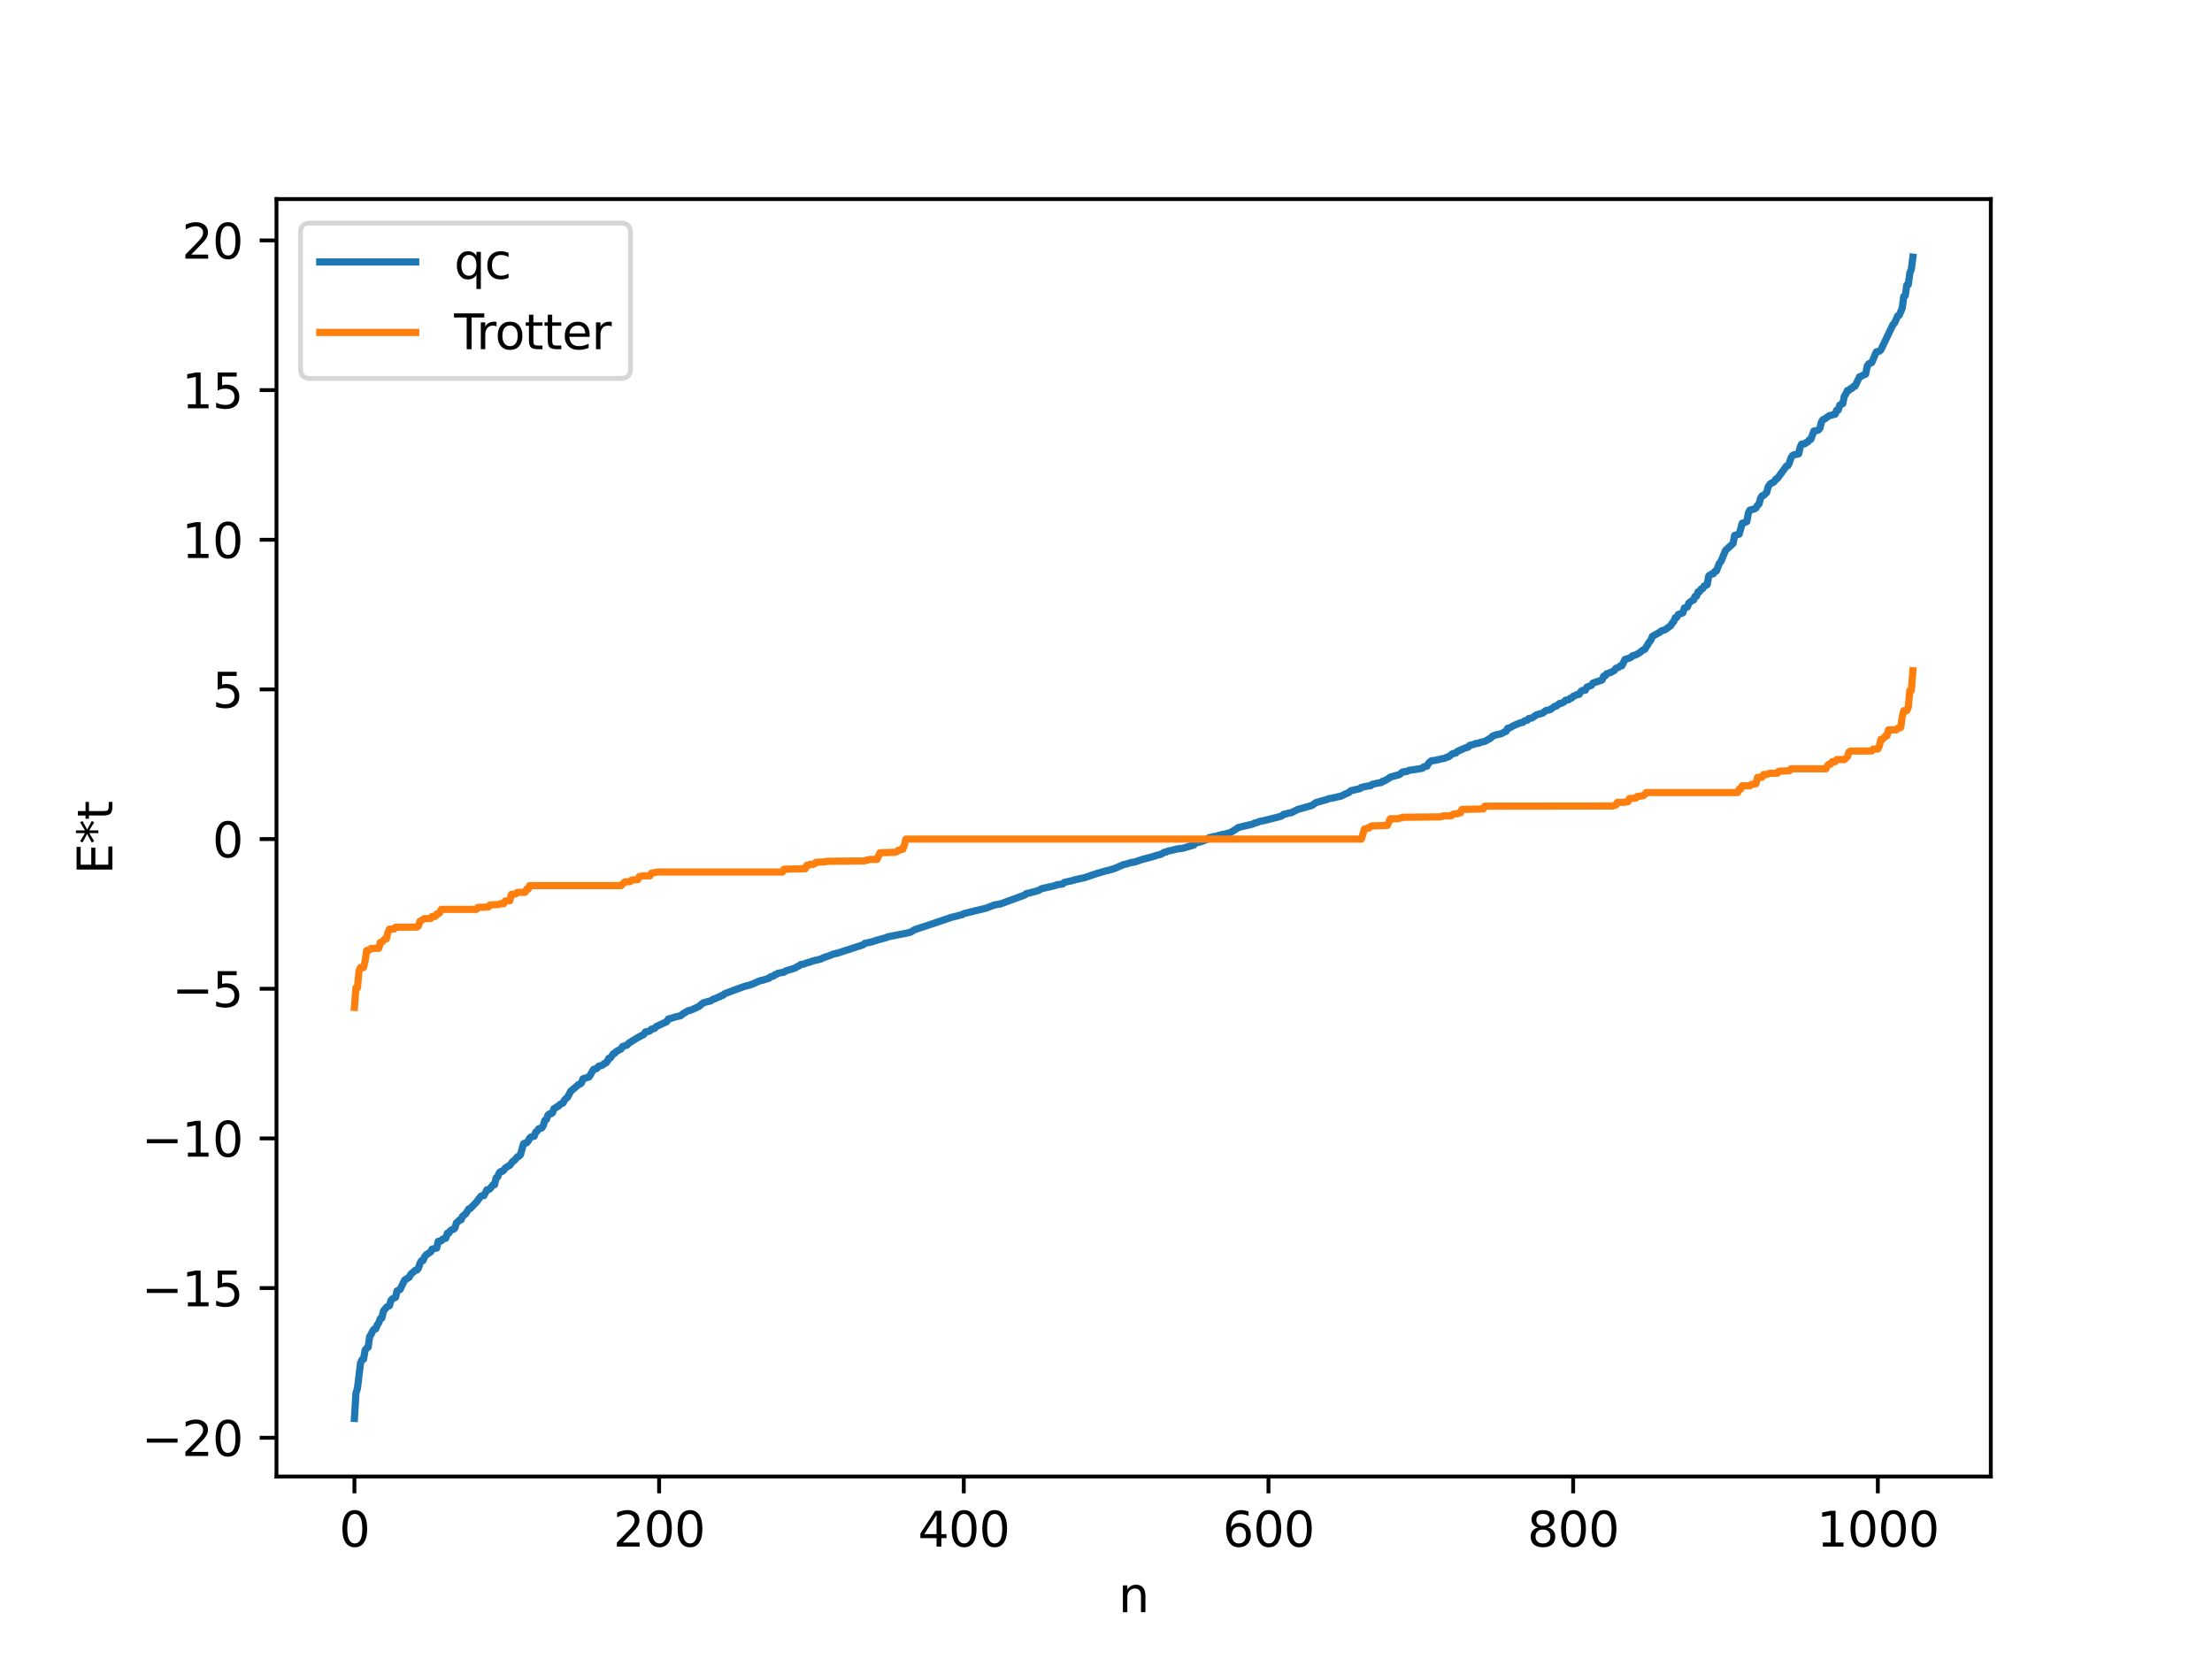 <?xml version="1.0" encoding="utf-8" standalone="no"?>
<!DOCTYPE svg PUBLIC "-//W3C//DTD SVG 1.1//EN"
  "http://www.w3.org/Graphics/SVG/1.1/DTD/svg11.dtd">
<svg xmlns:xlink="http://www.w3.org/1999/xlink" width="460.8pt" height="345.6pt" viewBox="0 0 460.8 345.6" xmlns="http://www.w3.org/2000/svg" version="1.1">
 <defs>
  <style type="text/css">*{stroke-linejoin: round; stroke-linecap: butt}</style>
 </defs>
 <g id="figure_1">
  <g id="patch_1">
   <path d="M 0 345.6 
L 460.8 345.6 
L 460.8 0 
L 0 0 
z
" style="fill: #ffffff"/>
  </g>
  <g id="axes_1">
   <g id="patch_2">
    <path d="M 57.6 307.584 
L 414.72 307.584 
L 414.72 41.472 
L 57.6 41.472 
z
" style="fill: #ffffff"/>
   </g>
   <g id="matplotlib.axis_1">
    <g id="xtick_1">
     <g id="line2d_1">
      <defs>
       <path id="maf8e47c34e" d="M 0 0 
L 0 3.5 
" style="stroke: #000000; stroke-width: 0.8"/>
      </defs>
      <g>
       <use xlink:href="#maf8e47c34e" x="73.833" y="307.584" style="stroke: #000000; stroke-width: 0.8"/>
      </g>
     </g>
     <g id="text_1">
      <!-- 0 -->
      <g transform="translate(70.651 322.182) scale(0.1 -0.1)">
       <defs>
        <path id="DejaVuSans-30" d="M 2034 4250 
Q 1547 4250 1301 3770 
Q 1056 3291 1056 2328 
Q 1056 1369 1301 889 
Q 1547 409 2034 409 
Q 2525 409 2770 889 
Q 3016 1369 3016 2328 
Q 3016 3291 2770 3770 
Q 2525 4250 2034 4250 
z
M 2034 4750 
Q 2819 4750 3233 4129 
Q 3647 3509 3647 2328 
Q 3647 1150 3233 529 
Q 2819 -91 2034 -91 
Q 1250 -91 836 529 
Q 422 1150 422 2328 
Q 422 3509 836 4129 
Q 1250 4750 2034 4750 
z
" transform="scale(0.016)"/>
       </defs>
       <use xlink:href="#DejaVuSans-30"/>
      </g>
     </g>
    </g>
    <g id="xtick_2">
     <g id="line2d_2">
      <g>
       <use xlink:href="#maf8e47c34e" x="137.304" y="307.584" style="stroke: #000000; stroke-width: 0.8"/>
      </g>
     </g>
     <g id="text_2">
      <!-- 200 -->
      <g transform="translate(127.76 322.182) scale(0.1 -0.1)">
       <defs>
        <path id="DejaVuSans-32" d="M 1228 531 
L 3431 531 
L 3431 0 
L 469 0 
L 469 531 
Q 828 903 1448 1529 
Q 2069 2156 2228 2338 
Q 2531 2678 2651 2914 
Q 2772 3150 2772 3378 
Q 2772 3750 2511 3984 
Q 2250 4219 1831 4219 
Q 1534 4219 1204 4116 
Q 875 4013 500 3803 
L 500 4441 
Q 881 4594 1212 4672 
Q 1544 4750 1819 4750 
Q 2544 4750 2975 4387 
Q 3406 4025 3406 3419 
Q 3406 3131 3298 2873 
Q 3191 2616 2906 2266 
Q 2828 2175 2409 1742 
Q 1991 1309 1228 531 
z
" transform="scale(0.016)"/>
       </defs>
       <use xlink:href="#DejaVuSans-32"/>
       <use xlink:href="#DejaVuSans-30" x="63.623"/>
       <use xlink:href="#DejaVuSans-30" x="127.246"/>
      </g>
     </g>
    </g>
    <g id="xtick_3">
     <g id="line2d_3">
      <g>
       <use xlink:href="#maf8e47c34e" x="200.775" y="307.584" style="stroke: #000000; stroke-width: 0.8"/>
      </g>
     </g>
     <g id="text_3">
      <!-- 400 -->
      <g transform="translate(191.231 322.182) scale(0.1 -0.1)">
       <defs>
        <path id="DejaVuSans-34" d="M 2419 4116 
L 825 1625 
L 2419 1625 
L 2419 4116 
z
M 2253 4666 
L 3047 4666 
L 3047 1625 
L 3713 1625 
L 3713 1100 
L 3047 1100 
L 3047 0 
L 2419 0 
L 2419 1100 
L 313 1100 
L 313 1709 
L 2253 4666 
z
" transform="scale(0.016)"/>
       </defs>
       <use xlink:href="#DejaVuSans-34"/>
       <use xlink:href="#DejaVuSans-30" x="63.623"/>
       <use xlink:href="#DejaVuSans-30" x="127.246"/>
      </g>
     </g>
    </g>
    <g id="xtick_4">
     <g id="line2d_4">
      <g>
       <use xlink:href="#maf8e47c34e" x="264.246" y="307.584" style="stroke: #000000; stroke-width: 0.8"/>
      </g>
     </g>
     <g id="text_4">
      <!-- 600 -->
      <g transform="translate(254.702 322.182) scale(0.1 -0.1)">
       <defs>
        <path id="DejaVuSans-36" d="M 2113 2584 
Q 1688 2584 1439 2293 
Q 1191 2003 1191 1497 
Q 1191 994 1439 701 
Q 1688 409 2113 409 
Q 2538 409 2786 701 
Q 3034 994 3034 1497 
Q 3034 2003 2786 2293 
Q 2538 2584 2113 2584 
z
M 3366 4563 
L 3366 3988 
Q 3128 4100 2886 4159 
Q 2644 4219 2406 4219 
Q 1781 4219 1451 3797 
Q 1122 3375 1075 2522 
Q 1259 2794 1537 2939 
Q 1816 3084 2150 3084 
Q 2853 3084 3261 2657 
Q 3669 2231 3669 1497 
Q 3669 778 3244 343 
Q 2819 -91 2113 -91 
Q 1303 -91 875 529 
Q 447 1150 447 2328 
Q 447 3434 972 4092 
Q 1497 4750 2381 4750 
Q 2619 4750 2861 4703 
Q 3103 4656 3366 4563 
z
" transform="scale(0.016)"/>
       </defs>
       <use xlink:href="#DejaVuSans-36"/>
       <use xlink:href="#DejaVuSans-30" x="63.623"/>
       <use xlink:href="#DejaVuSans-30" x="127.246"/>
      </g>
     </g>
    </g>
    <g id="xtick_5">
     <g id="line2d_5">
      <g>
       <use xlink:href="#maf8e47c34e" x="327.717" y="307.584" style="stroke: #000000; stroke-width: 0.8"/>
      </g>
     </g>
     <g id="text_5">
      <!-- 800 -->
      <g transform="translate(318.173 322.182) scale(0.1 -0.1)">
       <defs>
        <path id="DejaVuSans-38" d="M 2034 2216 
Q 1584 2216 1326 1975 
Q 1069 1734 1069 1313 
Q 1069 891 1326 650 
Q 1584 409 2034 409 
Q 2484 409 2743 651 
Q 3003 894 3003 1313 
Q 3003 1734 2745 1975 
Q 2488 2216 2034 2216 
z
M 1403 2484 
Q 997 2584 770 2862 
Q 544 3141 544 3541 
Q 544 4100 942 4425 
Q 1341 4750 2034 4750 
Q 2731 4750 3128 4425 
Q 3525 4100 3525 3541 
Q 3525 3141 3298 2862 
Q 3072 2584 2669 2484 
Q 3125 2378 3379 2068 
Q 3634 1759 3634 1313 
Q 3634 634 3220 271 
Q 2806 -91 2034 -91 
Q 1263 -91 848 271 
Q 434 634 434 1313 
Q 434 1759 690 2068 
Q 947 2378 1403 2484 
z
M 1172 3481 
Q 1172 3119 1398 2916 
Q 1625 2713 2034 2713 
Q 2441 2713 2670 2916 
Q 2900 3119 2900 3481 
Q 2900 3844 2670 4047 
Q 2441 4250 2034 4250 
Q 1625 4250 1398 4047 
Q 1172 3844 1172 3481 
z
" transform="scale(0.016)"/>
       </defs>
       <use xlink:href="#DejaVuSans-38"/>
       <use xlink:href="#DejaVuSans-30" x="63.623"/>
       <use xlink:href="#DejaVuSans-30" x="127.246"/>
      </g>
     </g>
    </g>
    <g id="xtick_6">
     <g id="line2d_6">
      <g>
       <use xlink:href="#maf8e47c34e" x="391.188" y="307.584" style="stroke: #000000; stroke-width: 0.8"/>
      </g>
     </g>
     <g id="text_6">
      <!-- 1000 -->
      <g transform="translate(378.463 322.182) scale(0.1 -0.1)">
       <defs>
        <path id="DejaVuSans-31" d="M 794 531 
L 1825 531 
L 1825 4091 
L 703 3866 
L 703 4441 
L 1819 4666 
L 2450 4666 
L 2450 531 
L 3481 531 
L 3481 0 
L 794 0 
L 794 531 
z
" transform="scale(0.016)"/>
       </defs>
       <use xlink:href="#DejaVuSans-31"/>
       <use xlink:href="#DejaVuSans-30" x="63.623"/>
       <use xlink:href="#DejaVuSans-30" x="127.246"/>
       <use xlink:href="#DejaVuSans-30" x="190.869"/>
      </g>
     </g>
    </g>
    <g id="text_7">
     <!-- n -->
     <g transform="translate(232.991 335.861) scale(0.1 -0.1)">
      <defs>
       <path id="DejaVuSans-6e" d="M 3513 2113 
L 3513 0 
L 2938 0 
L 2938 2094 
Q 2938 2591 2744 2837 
Q 2550 3084 2163 3084 
Q 1697 3084 1428 2787 
Q 1159 2491 1159 1978 
L 1159 0 
L 581 0 
L 581 3500 
L 1159 3500 
L 1159 2956 
Q 1366 3272 1645 3428 
Q 1925 3584 2291 3584 
Q 2894 3584 3203 3211 
Q 3513 2838 3513 2113 
z
" transform="scale(0.016)"/>
      </defs>
      <use xlink:href="#DejaVuSans-6e"/>
     </g>
    </g>
   </g>
   <g id="matplotlib.axis_2">
    <g id="ytick_1">
     <g id="line2d_7">
      <defs>
       <path id="mae13306c4c" d="M 0 0 
L -3.5 0 
" style="stroke: #000000; stroke-width: 0.8"/>
      </defs>
      <g>
       <use xlink:href="#mae13306c4c" x="57.6" y="299.509" style="stroke: #000000; stroke-width: 0.8"/>
      </g>
     </g>
     <g id="text_8">
      <!-- −20 -->
      <g transform="translate(29.495 303.309) scale(0.1 -0.1)">
       <defs>
        <path id="DejaVuSans-2212" d="M 678 2272 
L 4684 2272 
L 4684 1741 
L 678 1741 
L 678 2272 
z
" transform="scale(0.016)"/>
       </defs>
       <use xlink:href="#DejaVuSans-2212"/>
       <use xlink:href="#DejaVuSans-32" x="83.789"/>
       <use xlink:href="#DejaVuSans-30" x="147.412"/>
      </g>
     </g>
    </g>
    <g id="ytick_2">
     <g id="line2d_8">
      <g>
       <use xlink:href="#mae13306c4c" x="57.6" y="268.331" style="stroke: #000000; stroke-width: 0.8"/>
      </g>
     </g>
     <g id="text_9">
      <!-- −15 -->
      <g transform="translate(29.495 272.131) scale(0.1 -0.1)">
       <defs>
        <path id="DejaVuSans-35" d="M 691 4666 
L 3169 4666 
L 3169 4134 
L 1269 4134 
L 1269 2991 
Q 1406 3038 1543 3061 
Q 1681 3084 1819 3084 
Q 2600 3084 3056 2656 
Q 3513 2228 3513 1497 
Q 3513 744 3044 326 
Q 2575 -91 1722 -91 
Q 1428 -91 1123 -41 
Q 819 9 494 109 
L 494 744 
Q 775 591 1075 516 
Q 1375 441 1709 441 
Q 2250 441 2565 725 
Q 2881 1009 2881 1497 
Q 2881 1984 2565 2268 
Q 2250 2553 1709 2553 
Q 1456 2553 1204 2497 
Q 953 2441 691 2322 
L 691 4666 
z
" transform="scale(0.016)"/>
       </defs>
       <use xlink:href="#DejaVuSans-2212"/>
       <use xlink:href="#DejaVuSans-31" x="83.789"/>
       <use xlink:href="#DejaVuSans-35" x="147.412"/>
      </g>
     </g>
    </g>
    <g id="ytick_3">
     <g id="line2d_9">
      <g>
       <use xlink:href="#mae13306c4c" x="57.6" y="237.153" style="stroke: #000000; stroke-width: 0.8"/>
      </g>
     </g>
     <g id="text_10">
      <!-- −10 -->
      <g transform="translate(29.495 240.952) scale(0.1 -0.1)">
       <use xlink:href="#DejaVuSans-2212"/>
       <use xlink:href="#DejaVuSans-31" x="83.789"/>
       <use xlink:href="#DejaVuSans-30" x="147.412"/>
      </g>
     </g>
    </g>
    <g id="ytick_4">
     <g id="line2d_10">
      <g>
       <use xlink:href="#mae13306c4c" x="57.6" y="205.975" style="stroke: #000000; stroke-width: 0.8"/>
      </g>
     </g>
     <g id="text_11">
      <!-- −5 -->
      <g transform="translate(35.858 209.774) scale(0.1 -0.1)">
       <use xlink:href="#DejaVuSans-2212"/>
       <use xlink:href="#DejaVuSans-35" x="83.789"/>
      </g>
     </g>
    </g>
    <g id="ytick_5">
     <g id="line2d_11">
      <g>
       <use xlink:href="#mae13306c4c" x="57.6" y="174.797" style="stroke: #000000; stroke-width: 0.8"/>
      </g>
     </g>
     <g id="text_12">
      <!-- 0 -->
      <g transform="translate(44.237 178.596) scale(0.1 -0.1)">
       <use xlink:href="#DejaVuSans-30"/>
      </g>
     </g>
    </g>
    <g id="ytick_6">
     <g id="line2d_12">
      <g>
       <use xlink:href="#mae13306c4c" x="57.6" y="143.619" style="stroke: #000000; stroke-width: 0.8"/>
      </g>
     </g>
     <g id="text_13">
      <!-- 5 -->
      <g transform="translate(44.237 147.418) scale(0.1 -0.1)">
       <use xlink:href="#DejaVuSans-35"/>
      </g>
     </g>
    </g>
    <g id="ytick_7">
     <g id="line2d_13">
      <g>
       <use xlink:href="#mae13306c4c" x="57.6" y="112.441" style="stroke: #000000; stroke-width: 0.8"/>
      </g>
     </g>
     <g id="text_14">
      <!-- 10 -->
      <g transform="translate(37.875 116.24) scale(0.1 -0.1)">
       <use xlink:href="#DejaVuSans-31"/>
       <use xlink:href="#DejaVuSans-30" x="63.623"/>
      </g>
     </g>
    </g>
    <g id="ytick_8">
     <g id="line2d_14">
      <g>
       <use xlink:href="#mae13306c4c" x="57.6" y="81.263" style="stroke: #000000; stroke-width: 0.8"/>
      </g>
     </g>
     <g id="text_15">
      <!-- 15 -->
      <g transform="translate(37.875 85.062) scale(0.1 -0.1)">
       <use xlink:href="#DejaVuSans-31"/>
       <use xlink:href="#DejaVuSans-35" x="63.623"/>
      </g>
     </g>
    </g>
    <g id="ytick_9">
     <g id="line2d_15">
      <g>
       <use xlink:href="#mae13306c4c" x="57.6" y="50.085" style="stroke: #000000; stroke-width: 0.8"/>
      </g>
     </g>
     <g id="text_16">
      <!-- 20 -->
      <g transform="translate(37.875 53.884) scale(0.1 -0.1)">
       <use xlink:href="#DejaVuSans-32"/>
       <use xlink:href="#DejaVuSans-30" x="63.623"/>
      </g>
     </g>
    </g>
    <g id="text_17">
     <!-- E*t -->
     <g transform="translate(23.416 182.148) rotate(-90) scale(0.1 -0.1)">
      <defs>
       <path id="DejaVuSans-45" d="M 628 4666 
L 3578 4666 
L 3578 4134 
L 1259 4134 
L 1259 2753 
L 3481 2753 
L 3481 2222 
L 1259 2222 
L 1259 531 
L 3634 531 
L 3634 0 
L 628 0 
L 628 4666 
z
" transform="scale(0.016)"/>
       <path id="DejaVuSans-2a" d="M 3009 3897 
L 1888 3291 
L 3009 2681 
L 2828 2375 
L 1778 3009 
L 1778 1831 
L 1422 1831 
L 1422 3009 
L 372 2375 
L 191 2681 
L 1313 3291 
L 191 3897 
L 372 4206 
L 1422 3572 
L 1422 4750 
L 1778 4750 
L 1778 3572 
L 2828 4206 
L 3009 3897 
z
" transform="scale(0.016)"/>
       <path id="DejaVuSans-74" d="M 1172 4494 
L 1172 3500 
L 2356 3500 
L 2356 3053 
L 1172 3053 
L 1172 1153 
Q 1172 725 1289 603 
Q 1406 481 1766 481 
L 2356 481 
L 2356 0 
L 1766 0 
Q 1100 0 847 248 
Q 594 497 594 1153 
L 594 3053 
L 172 3053 
L 172 3500 
L 594 3500 
L 594 4494 
L 1172 4494 
z
" transform="scale(0.016)"/>
      </defs>
      <use xlink:href="#DejaVuSans-45"/>
      <use xlink:href="#DejaVuSans-2a" x="63.184"/>
      <use xlink:href="#DejaVuSans-74" x="113.184"/>
     </g>
    </g>
   </g>
   <g id="line2d_16">
    <path d="M 73.833 295.488 
L 74.15 290.22 
L 74.467 289.206 
L 75.102 283.94 
L 75.42 283.234 
L 75.737 283.141 
L 76.054 281.265 
L 76.372 280.869 
L 76.689 280.665 
L 77.006 278.438 
L 77.324 277.966 
L 77.641 277.258 
L 77.958 276.86 
L 78.276 276.833 
L 78.593 275.998 
L 78.91 275.528 
L 79.228 274.692 
L 79.545 274.588 
L 79.862 273.157 
L 80.497 272.339 
L 81.132 271.992 
L 81.449 270.887 
L 81.767 270.552 
L 82.401 270.262 
L 82.719 268.918 
L 83.353 268.615 
L 84.305 266.646 
L 85.258 266.059 
L 85.575 265.448 
L 86.527 264.616 
L 86.844 264.579 
L 87.162 264.215 
L 87.479 263.182 
L 87.796 262.637 
L 88.114 262.61 
L 88.431 261.866 
L 88.748 261.419 
L 89.7 260.811 
L 90.018 260.209 
L 90.653 260.085 
L 90.97 259.983 
L 91.287 258.604 
L 91.922 258.479 
L 92.239 258.117 
L 92.874 257.934 
L 93.191 256.906 
L 93.509 256.873 
L 93.826 256.374 
L 94.143 256.152 
L 94.461 256.108 
L 94.778 255.792 
L 95.096 254.716 
L 95.413 254.503 
L 95.73 254.128 
L 96.048 254.112 
L 96.365 253.36 
L 97 252.877 
L 97.634 251.853 
L 97.952 251.754 
L 99.221 250.455 
L 100.173 249.199 
L 100.491 249.073 
L 100.808 249.072 
L 101.443 247.833 
L 101.76 247.821 
L 102.077 247.637 
L 102.712 246.798 
L 103.029 246.793 
L 103.347 245.364 
L 103.664 245.189 
L 103.981 244.369 
L 104.299 244.055 
L 104.616 244.027 
L 104.934 243.807 
L 105.251 243.33 
L 105.886 242.934 
L 106.203 242.765 
L 106.838 241.914 
L 107.155 241.753 
L 107.79 240.973 
L 108.107 240.873 
L 108.424 240.532 
L 109.059 238.273 
L 109.377 238.109 
L 109.694 238.084 
L 110.011 237.72 
L 110.329 237.11 
L 110.646 236.836 
L 111.281 236.709 
L 111.598 235.836 
L 111.915 235.608 
L 112.233 235.138 
L 112.867 234.96 
L 113.185 234.453 
L 113.502 233.406 
L 113.82 233.228 
L 114.137 232.332 
L 114.454 232.045 
L 114.772 232.024 
L 115.089 231.801 
L 115.406 230.946 
L 115.724 230.803 
L 116.041 230.539 
L 116.358 230.419 
L 116.676 230.056 
L 117.31 229.751 
L 117.628 229.103 
L 118.262 228.527 
L 118.897 227.308 
L 120.167 226.253 
L 120.484 225.926 
L 120.801 225.856 
L 121.119 225.612 
L 121.436 224.731 
L 122.705 224.358 
L 123.658 222.761 
L 124.292 222.607 
L 124.61 222.219 
L 124.927 222.022 
L 125.244 222.009 
L 125.562 221.85 
L 125.879 221.539 
L 126.196 221.465 
L 126.514 221.088 
L 126.831 220.463 
L 127.148 220.394 
L 127.783 219.497 
L 128.1 219.385 
L 128.418 219.019 
L 129.37 218.518 
L 129.687 218.005 
L 130.639 217.709 
L 130.957 217.313 
L 132.861 216.152 
L 133.813 215.637 
L 134.13 215.489 
L 134.448 214.96 
L 134.765 214.945 
L 135.4 214.75 
L 135.717 214.386 
L 136.352 214.245 
L 136.669 213.864 
L 138.891 212.834 
L 139.208 212.291 
L 140.16 212.024 
L 140.795 211.815 
L 141.429 211.678 
L 141.747 211.616 
L 142.381 211.129 
L 143.334 210.561 
L 143.968 210.422 
L 145.555 209.676 
L 146.507 208.902 
L 148.094 208.48 
L 148.411 208.238 
L 149.363 207.86 
L 149.681 207.675 
L 149.998 207.626 
L 150.315 207.386 
L 150.633 207.325 
L 150.95 207.011 
L 155.076 205.483 
L 156.028 205.254 
L 156.98 204.914 
L 157.932 204.468 
L 158.567 204.227 
L 158.884 204.205 
L 159.836 203.886 
L 160.153 203.815 
L 160.471 203.5 
L 161.105 203.341 
L 161.423 203.049 
L 161.74 202.981 
L 162.058 202.751 
L 163.01 202.583 
L 163.327 202.525 
L 163.644 202.274 
L 165.548 201.692 
L 166.183 201.313 
L 166.5 201.192 
L 166.818 200.928 
L 167.453 200.834 
L 168.087 200.588 
L 168.722 200.42 
L 169.357 200.177 
L 170.943 199.802 
L 171.578 199.5 
L 173.165 198.949 
L 173.482 198.776 
L 174.434 198.57 
L 179.829 196.807 
L 180.147 196.519 
L 181.734 196.176 
L 182.686 195.849 
L 184.272 195.416 
L 184.59 195.357 
L 184.907 195.164 
L 187.446 194.666 
L 188.398 194.488 
L 189.667 194.197 
L 190.62 193.64 
L 193.793 192.598 
L 198.236 191.083 
L 198.871 190.946 
L 200.14 190.599 
L 200.458 190.544 
L 200.775 190.321 
L 205.535 189.15 
L 207.122 188.527 
L 208.391 188.311 
L 213.469 186.449 
L 213.786 186.156 
L 214.739 185.949 
L 215.373 185.777 
L 216.325 185.509 
L 216.96 185.137 
L 219.816 184.478 
L 220.134 184.32 
L 221.086 184.193 
L 221.403 184.124 
L 221.72 183.809 
L 223.307 183.468 
L 223.942 183.275 
L 224.894 183.051 
L 225.846 182.868 
L 228.385 181.995 
L 229.654 181.629 
L 230.289 181.435 
L 230.924 181.301 
L 232.193 180.925 
L 234.097 180.093 
L 234.732 179.963 
L 235.684 179.666 
L 236.319 179.593 
L 237.905 179.052 
L 240.127 178.458 
L 241.079 178.149 
L 241.714 178.019 
L 242.666 177.5 
L 242.983 177.473 
L 243.3 177.285 
L 243.935 177.183 
L 245.205 176.854 
L 246.474 176.688 
L 248.696 176.031 
L 249.013 175.629 
L 250.282 175.328 
L 251.552 174.791 
L 251.869 174.524 
L 252.821 174.276 
L 253.456 174.211 
L 253.773 174.04 
L 254.091 174.014 
L 254.725 173.801 
L 255.043 173.793 
L 255.677 173.618 
L 256.312 173.447 
L 257.581 172.669 
L 257.899 172.398 
L 261.072 171.641 
L 261.39 171.452 
L 262.024 171.304 
L 262.342 171.13 
L 263.294 170.955 
L 266.467 170.153 
L 267.102 169.931 
L 267.42 169.617 
L 268.054 169.528 
L 268.372 169.379 
L 269.006 169.311 
L 270.276 168.645 
L 273.132 167.842 
L 273.449 167.704 
L 274.084 167.218 
L 275.988 166.671 
L 276.305 166.616 
L 276.623 166.432 
L 278.21 166.114 
L 278.844 165.941 
L 279.162 165.925 
L 281.066 165.048 
L 281.383 164.728 
L 283.287 164.293 
L 283.605 164.027 
L 284.874 163.75 
L 285.509 163.694 
L 285.826 163.412 
L 287.096 163.116 
L 287.73 163.03 
L 288.048 162.725 
L 288.365 162.704 
L 289.317 162.145 
L 289.634 161.879 
L 291.539 161.362 
L 292.173 160.824 
L 293.125 160.689 
L 293.443 160.494 
L 295.029 160.266 
L 296.299 160.042 
L 296.616 159.718 
L 297.251 159.616 
L 297.568 159.009 
L 298.203 158.473 
L 298.838 158.419 
L 299.79 158.203 
L 301.059 157.923 
L 301.377 157.731 
L 301.694 157.689 
L 302.646 156.991 
L 303.281 156.871 
L 303.598 156.531 
L 305.185 155.824 
L 305.82 155.659 
L 306.137 155.277 
L 307.089 155.047 
L 307.406 154.878 
L 308.041 154.838 
L 308.358 154.653 
L 309.31 154.447 
L 310.58 153.72 
L 310.897 153.368 
L 311.532 153.117 
L 312.167 152.968 
L 312.801 152.829 
L 313.436 152.459 
L 313.753 152.341 
L 314.071 151.713 
L 314.388 151.702 
L 315.34 151.147 
L 316.61 150.61 
L 317.244 150.484 
L 317.562 150.176 
L 318.196 150.012 
L 318.514 149.661 
L 319.148 149.566 
L 320.1 148.897 
L 321.37 148.563 
L 322.005 148.037 
L 322.957 147.821 
L 323.909 147.124 
L 324.226 147.087 
L 324.861 146.557 
L 325.178 146.53 
L 325.813 146.236 
L 326.13 145.866 
L 326.765 145.771 
L 327.082 145.483 
L 327.4 145.415 
L 327.717 145.042 
L 328.034 144.972 
L 328.352 144.747 
L 328.986 144.641 
L 329.304 144.066 
L 329.621 143.838 
L 330.256 143.788 
L 330.573 143.145 
L 331.525 142.769 
L 331.843 142.295 
L 333.747 141.649 
L 334.064 140.854 
L 334.381 140.809 
L 334.699 140.365 
L 335.651 140.032 
L 336.286 139.689 
L 336.603 139.238 
L 337.238 138.99 
L 337.555 138.709 
L 337.872 138.684 
L 338.507 137.37 
L 339.142 137.195 
L 339.777 136.924 
L 340.094 136.609 
L 340.729 136.438 
L 341.363 136.101 
L 342.315 135.377 
L 342.633 135.273 
L 343.585 133.72 
L 343.902 133.358 
L 344.22 132.564 
L 345.806 131.677 
L 346.124 131.412 
L 346.758 131.239 
L 348.028 130.353 
L 348.345 129.803 
L 348.662 129.503 
L 348.98 128.683 
L 349.297 128.612 
L 349.615 128.011 
L 350.567 127.668 
L 350.884 126.66 
L 351.519 126.438 
L 351.836 125.601 
L 352.471 125.134 
L 352.788 125.018 
L 353.105 124.228 
L 353.423 124.191 
L 353.74 123.284 
L 354.058 123.25 
L 354.375 122.692 
L 354.692 122.632 
L 355.01 122.058 
L 355.327 121.983 
L 355.644 121.782 
L 355.962 119.98 
L 356.596 119.545 
L 356.914 119.534 
L 357.231 119.024 
L 357.548 118.969 
L 358.183 117.327 
L 358.5 116.983 
L 359.453 114.666 
L 361.039 113.191 
L 361.357 111.53 
L 362.309 111.274 
L 362.943 108.997 
L 363.261 108.927 
L 363.896 108.657 
L 364.213 106.874 
L 364.53 106.272 
L 365.482 106.016 
L 365.8 105.812 
L 366.117 105.258 
L 366.434 104.991 
L 366.752 103.83 
L 367.069 103.293 
L 367.386 103.195 
L 368.021 102.605 
L 368.339 101.431 
L 368.656 100.918 
L 368.973 100.646 
L 369.291 100.555 
L 369.608 100.334 
L 369.925 99.815 
L 370.243 99.702 
L 372.147 97.095 
L 372.464 96.998 
L 372.781 96.337 
L 373.099 95.389 
L 373.416 94.893 
L 373.734 94.739 
L 374.368 94.625 
L 374.686 94.535 
L 375.003 93.152 
L 375.32 92.508 
L 375.955 92.467 
L 376.272 92.171 
L 376.59 92.074 
L 376.907 91.623 
L 377.224 91.536 
L 377.859 89.798 
L 378.494 89.688 
L 378.811 89.572 
L 379.129 89.19 
L 379.446 87.895 
L 379.763 87.412 
L 380.081 87.304 
L 381.033 86.611 
L 382.302 86.279 
L 382.62 85.431 
L 382.937 85.425 
L 383.254 84.392 
L 383.889 84.091 
L 384.206 82.52 
L 384.524 82.079 
L 384.841 81.356 
L 385.158 81.33 
L 385.476 80.956 
L 385.793 80.907 
L 386.11 80.502 
L 386.428 80.462 
L 387.38 78.479 
L 387.697 78.418 
L 388.015 78.191 
L 388.649 77.938 
L 388.967 76.322 
L 389.284 75.793 
L 389.919 75.54 
L 390.871 73.309 
L 391.505 73.154 
L 391.823 72.882 
L 394.362 67.567 
L 394.679 67.298 
L 395.314 65.819 
L 395.631 65.692 
L 396.266 64.203 
L 396.583 61.757 
L 396.9 61.59 
L 397.218 59.373 
L 397.535 59.279 
L 397.853 56.892 
L 398.17 56.056 
L 398.487 53.568 
L 398.487 53.568 
" clip-path="url(#p829264c868)" style="fill: none; stroke: #1f77b4; stroke-width: 1.5; stroke-linecap: square"/>
   </g>
   <g id="line2d_17">
    <path d="M 73.833 209.864 
L 74.15 205.772 
L 74.467 205.772 
L 74.785 202.274 
L 75.102 201.548 
L 75.737 201.548 
L 76.054 200.239 
L 76.372 198.03 
L 76.689 197.894 
L 77.006 197.894 
L 77.324 197.552 
L 78.91 197.552 
L 79.228 196.306 
L 79.545 196.306 
L 80.18 195.576 
L 80.497 195.576 
L 80.815 194.198 
L 81.132 193.549 
L 82.084 193.538 
L 82.401 193.154 
L 86.844 193.132 
L 87.162 192.922 
L 87.479 191.923 
L 88.431 191.357 
L 89.7 191.357 
L 90.018 190.915 
L 90.653 190.915 
L 90.97 190.402 
L 91.287 190.402 
L 91.605 190.134 
L 91.922 189.447 
L 99.221 189.447 
L 99.539 189.037 
L 101.76 188.94 
L 102.077 188.515 
L 103.981 188.42 
L 104.299 188.254 
L 104.934 188.254 
L 105.251 187.672 
L 106.203 187.642 
L 106.52 186.328 
L 107.472 186.198 
L 107.79 185.896 
L 109.377 185.896 
L 109.694 185.231 
L 110.011 185.231 
L 110.329 184.497 
L 129.37 184.497 
L 130.005 183.84 
L 130.322 183.688 
L 131.274 183.663 
L 131.591 183.322 
L 132.861 183.244 
L 133.178 182.588 
L 133.496 182.588 
L 133.813 182.45 
L 135.4 182.45 
L 135.717 181.89 
L 136.986 181.656 
L 163.01 181.656 
L 163.327 181.075 
L 167.77 180.969 
L 168.087 180.25 
L 168.405 180.25 
L 168.722 180.058 
L 169.357 180.058 
L 169.674 179.934 
L 169.991 179.637 
L 171.896 179.547 
L 172.213 179.428 
L 180.147 179.339 
L 180.464 179.186 
L 180.781 179.186 
L 181.099 179.036 
L 182.686 179.036 
L 183.32 177.638 
L 186.494 177.545 
L 186.811 177.422 
L 187.129 177.114 
L 187.446 177.114 
L 187.763 176.906 
L 188.081 176.906 
L 188.398 176.037 
L 188.715 174.797 
L 283.605 174.797 
L 284.239 172.688 
L 284.557 172.688 
L 284.874 172.48 
L 285.191 172.48 
L 285.509 172.172 
L 285.826 172.05 
L 289 171.956 
L 289.634 170.558 
L 291.221 170.558 
L 291.539 170.408 
L 291.856 170.408 
L 292.173 170.255 
L 300.107 170.167 
L 300.742 169.957 
L 302.329 169.957 
L 302.646 169.661 
L 302.963 169.537 
L 303.598 169.537 
L 303.915 169.345 
L 304.233 169.345 
L 304.55 168.625 
L 308.993 168.519 
L 309.31 167.938 
L 335.968 167.906 
L 336.603 167.704 
L 336.92 167.144 
L 338.507 167.144 
L 338.824 167.007 
L 339.142 167.007 
L 339.459 166.35 
L 340.729 166.272 
L 341.046 165.931 
L 342.315 165.754 
L 342.633 165.514 
L 342.95 165.097 
L 361.991 165.097 
L 362.309 164.363 
L 362.626 164.363 
L 362.943 163.699 
L 364.53 163.699 
L 364.848 163.396 
L 365.482 163.344 
L 365.8 163.266 
L 366.117 161.952 
L 367.069 161.923 
L 367.386 161.34 
L 368.021 161.34 
L 368.656 161.079 
L 370.243 161.079 
L 370.56 160.654 
L 372.781 160.557 
L 373.099 160.147 
L 380.398 160.147 
L 380.715 159.46 
L 381.033 159.193 
L 381.35 159.193 
L 381.667 158.679 
L 382.302 158.679 
L 382.62 158.238 
L 384.206 158.238 
L 384.841 157.671 
L 385.158 156.672 
L 385.476 156.462 
L 389.919 156.44 
L 390.236 156.056 
L 391.188 156.045 
L 391.505 155.396 
L 391.823 154.018 
L 392.14 154.018 
L 392.458 153.739 
L 392.775 153.288 
L 393.092 153.288 
L 393.41 152.042 
L 394.996 152.042 
L 395.314 151.7 
L 395.631 151.7 
L 395.948 151.564 
L 396.266 149.355 
L 396.583 148.046 
L 397.218 148.046 
L 397.535 147.32 
L 397.853 143.822 
L 398.17 143.822 
L 398.487 139.73 
L 398.487 139.73 
" clip-path="url(#p829264c868)" style="fill: none; stroke: #ff7f0e; stroke-width: 1.5; stroke-linecap: square"/>
   </g>
   <g id="patch_3">
    <path d="M 57.6 307.584 
L 57.6 41.472 
" style="fill: none; stroke: #000000; stroke-width: 0.8; stroke-linejoin: miter; stroke-linecap: square"/>
   </g>
   <g id="patch_4">
    <path d="M 414.72 307.584 
L 414.72 41.472 
" style="fill: none; stroke: #000000; stroke-width: 0.8; stroke-linejoin: miter; stroke-linecap: square"/>
   </g>
   <g id="patch_5">
    <path d="M 57.6 307.584 
L 414.72 307.584 
" style="fill: none; stroke: #000000; stroke-width: 0.8; stroke-linejoin: miter; stroke-linecap: square"/>
   </g>
   <g id="patch_6">
    <path d="M 57.6 41.472 
L 414.72 41.472 
" style="fill: none; stroke: #000000; stroke-width: 0.8; stroke-linejoin: miter; stroke-linecap: square"/>
   </g>
   <g id="legend_1">
    <g id="patch_7">
     <path d="M 64.6 78.828 
L 129.342 78.828 
Q 131.342 78.828 131.342 76.828 
L 131.342 48.472 
Q 131.342 46.472 129.342 46.472 
L 64.6 46.472 
Q 62.6 46.472 62.6 48.472 
L 62.6 76.828 
Q 62.6 78.828 64.6 78.828 
z
" style="fill: #ffffff; opacity: 0.8; stroke: #cccccc; stroke-linejoin: miter"/>
    </g>
    <g id="line2d_18">
     <path d="M 66.6 54.57 
L 76.6 54.57 
L 86.6 54.57 
" style="fill: none; stroke: #1f77b4; stroke-width: 1.5; stroke-linecap: square"/>
    </g>
    <g id="text_18">
     <!-- qc -->
     <g transform="translate(94.6 58.07) scale(0.1 -0.1)">
      <defs>
       <path id="DejaVuSans-71" d="M 947 1747 
Q 947 1113 1208 752 
Q 1469 391 1925 391 
Q 2381 391 2643 752 
Q 2906 1113 2906 1747 
Q 2906 2381 2643 2742 
Q 2381 3103 1925 3103 
Q 1469 3103 1208 2742 
Q 947 2381 947 1747 
z
M 2906 525 
Q 2725 213 2448 61 
Q 2172 -91 1784 -91 
Q 1150 -91 751 415 
Q 353 922 353 1747 
Q 353 2572 751 3078 
Q 1150 3584 1784 3584 
Q 2172 3584 2448 3432 
Q 2725 3281 2906 2969 
L 2906 3500 
L 3481 3500 
L 3481 -1331 
L 2906 -1331 
L 2906 525 
z
" transform="scale(0.016)"/>
       <path id="DejaVuSans-63" d="M 3122 3366 
L 3122 2828 
Q 2878 2963 2633 3030 
Q 2388 3097 2138 3097 
Q 1578 3097 1268 2742 
Q 959 2388 959 1747 
Q 959 1106 1268 751 
Q 1578 397 2138 397 
Q 2388 397 2633 464 
Q 2878 531 3122 666 
L 3122 134 
Q 2881 22 2623 -34 
Q 2366 -91 2075 -91 
Q 1284 -91 818 406 
Q 353 903 353 1747 
Q 353 2603 823 3093 
Q 1294 3584 2113 3584 
Q 2378 3584 2631 3529 
Q 2884 3475 3122 3366 
z
" transform="scale(0.016)"/>
      </defs>
      <use xlink:href="#DejaVuSans-71"/>
      <use xlink:href="#DejaVuSans-63" x="63.477"/>
     </g>
    </g>
    <g id="line2d_19">
     <path d="M 66.6 69.249 
L 76.6 69.249 
L 86.6 69.249 
" style="fill: none; stroke: #ff7f0e; stroke-width: 1.5; stroke-linecap: square"/>
    </g>
    <g id="text_19">
     <!-- Trotter -->
     <g transform="translate(94.6 72.749) scale(0.1 -0.1)">
      <defs>
       <path id="DejaVuSans-54" d="M -19 4666 
L 3928 4666 
L 3928 4134 
L 2272 4134 
L 2272 0 
L 1638 0 
L 1638 4134 
L -19 4134 
L -19 4666 
z
" transform="scale(0.016)"/>
       <path id="DejaVuSans-72" d="M 2631 2963 
Q 2534 3019 2420 3045 
Q 2306 3072 2169 3072 
Q 1681 3072 1420 2755 
Q 1159 2438 1159 1844 
L 1159 0 
L 581 0 
L 581 3500 
L 1159 3500 
L 1159 2956 
Q 1341 3275 1631 3429 
Q 1922 3584 2338 3584 
Q 2397 3584 2469 3576 
Q 2541 3569 2628 3553 
L 2631 2963 
z
" transform="scale(0.016)"/>
       <path id="DejaVuSans-6f" d="M 1959 3097 
Q 1497 3097 1228 2736 
Q 959 2375 959 1747 
Q 959 1119 1226 758 
Q 1494 397 1959 397 
Q 2419 397 2687 759 
Q 2956 1122 2956 1747 
Q 2956 2369 2687 2733 
Q 2419 3097 1959 3097 
z
M 1959 3584 
Q 2709 3584 3137 3096 
Q 3566 2609 3566 1747 
Q 3566 888 3137 398 
Q 2709 -91 1959 -91 
Q 1206 -91 779 398 
Q 353 888 353 1747 
Q 353 2609 779 3096 
Q 1206 3584 1959 3584 
z
" transform="scale(0.016)"/>
       <path id="DejaVuSans-65" d="M 3597 1894 
L 3597 1613 
L 953 1613 
Q 991 1019 1311 708 
Q 1631 397 2203 397 
Q 2534 397 2845 478 
Q 3156 559 3463 722 
L 3463 178 
Q 3153 47 2828 -22 
Q 2503 -91 2169 -91 
Q 1331 -91 842 396 
Q 353 884 353 1716 
Q 353 2575 817 3079 
Q 1281 3584 2069 3584 
Q 2775 3584 3186 3129 
Q 3597 2675 3597 1894 
z
M 3022 2063 
Q 3016 2534 2758 2815 
Q 2500 3097 2075 3097 
Q 1594 3097 1305 2825 
Q 1016 2553 972 2059 
L 3022 2063 
z
" transform="scale(0.016)"/>
      </defs>
      <use xlink:href="#DejaVuSans-54"/>
      <use xlink:href="#DejaVuSans-72" x="46.334"/>
      <use xlink:href="#DejaVuSans-6f" x="85.197"/>
      <use xlink:href="#DejaVuSans-74" x="146.379"/>
      <use xlink:href="#DejaVuSans-74" x="185.588"/>
      <use xlink:href="#DejaVuSans-65" x="224.797"/>
      <use xlink:href="#DejaVuSans-72" x="286.32"/>
     </g>
    </g>
   </g>
  </g>
 </g>
 <defs>
  <clipPath id="p829264c868">
   <rect x="57.6" y="41.472" width="357.12" height="266.112"/>
  </clipPath>
 </defs>
</svg>
